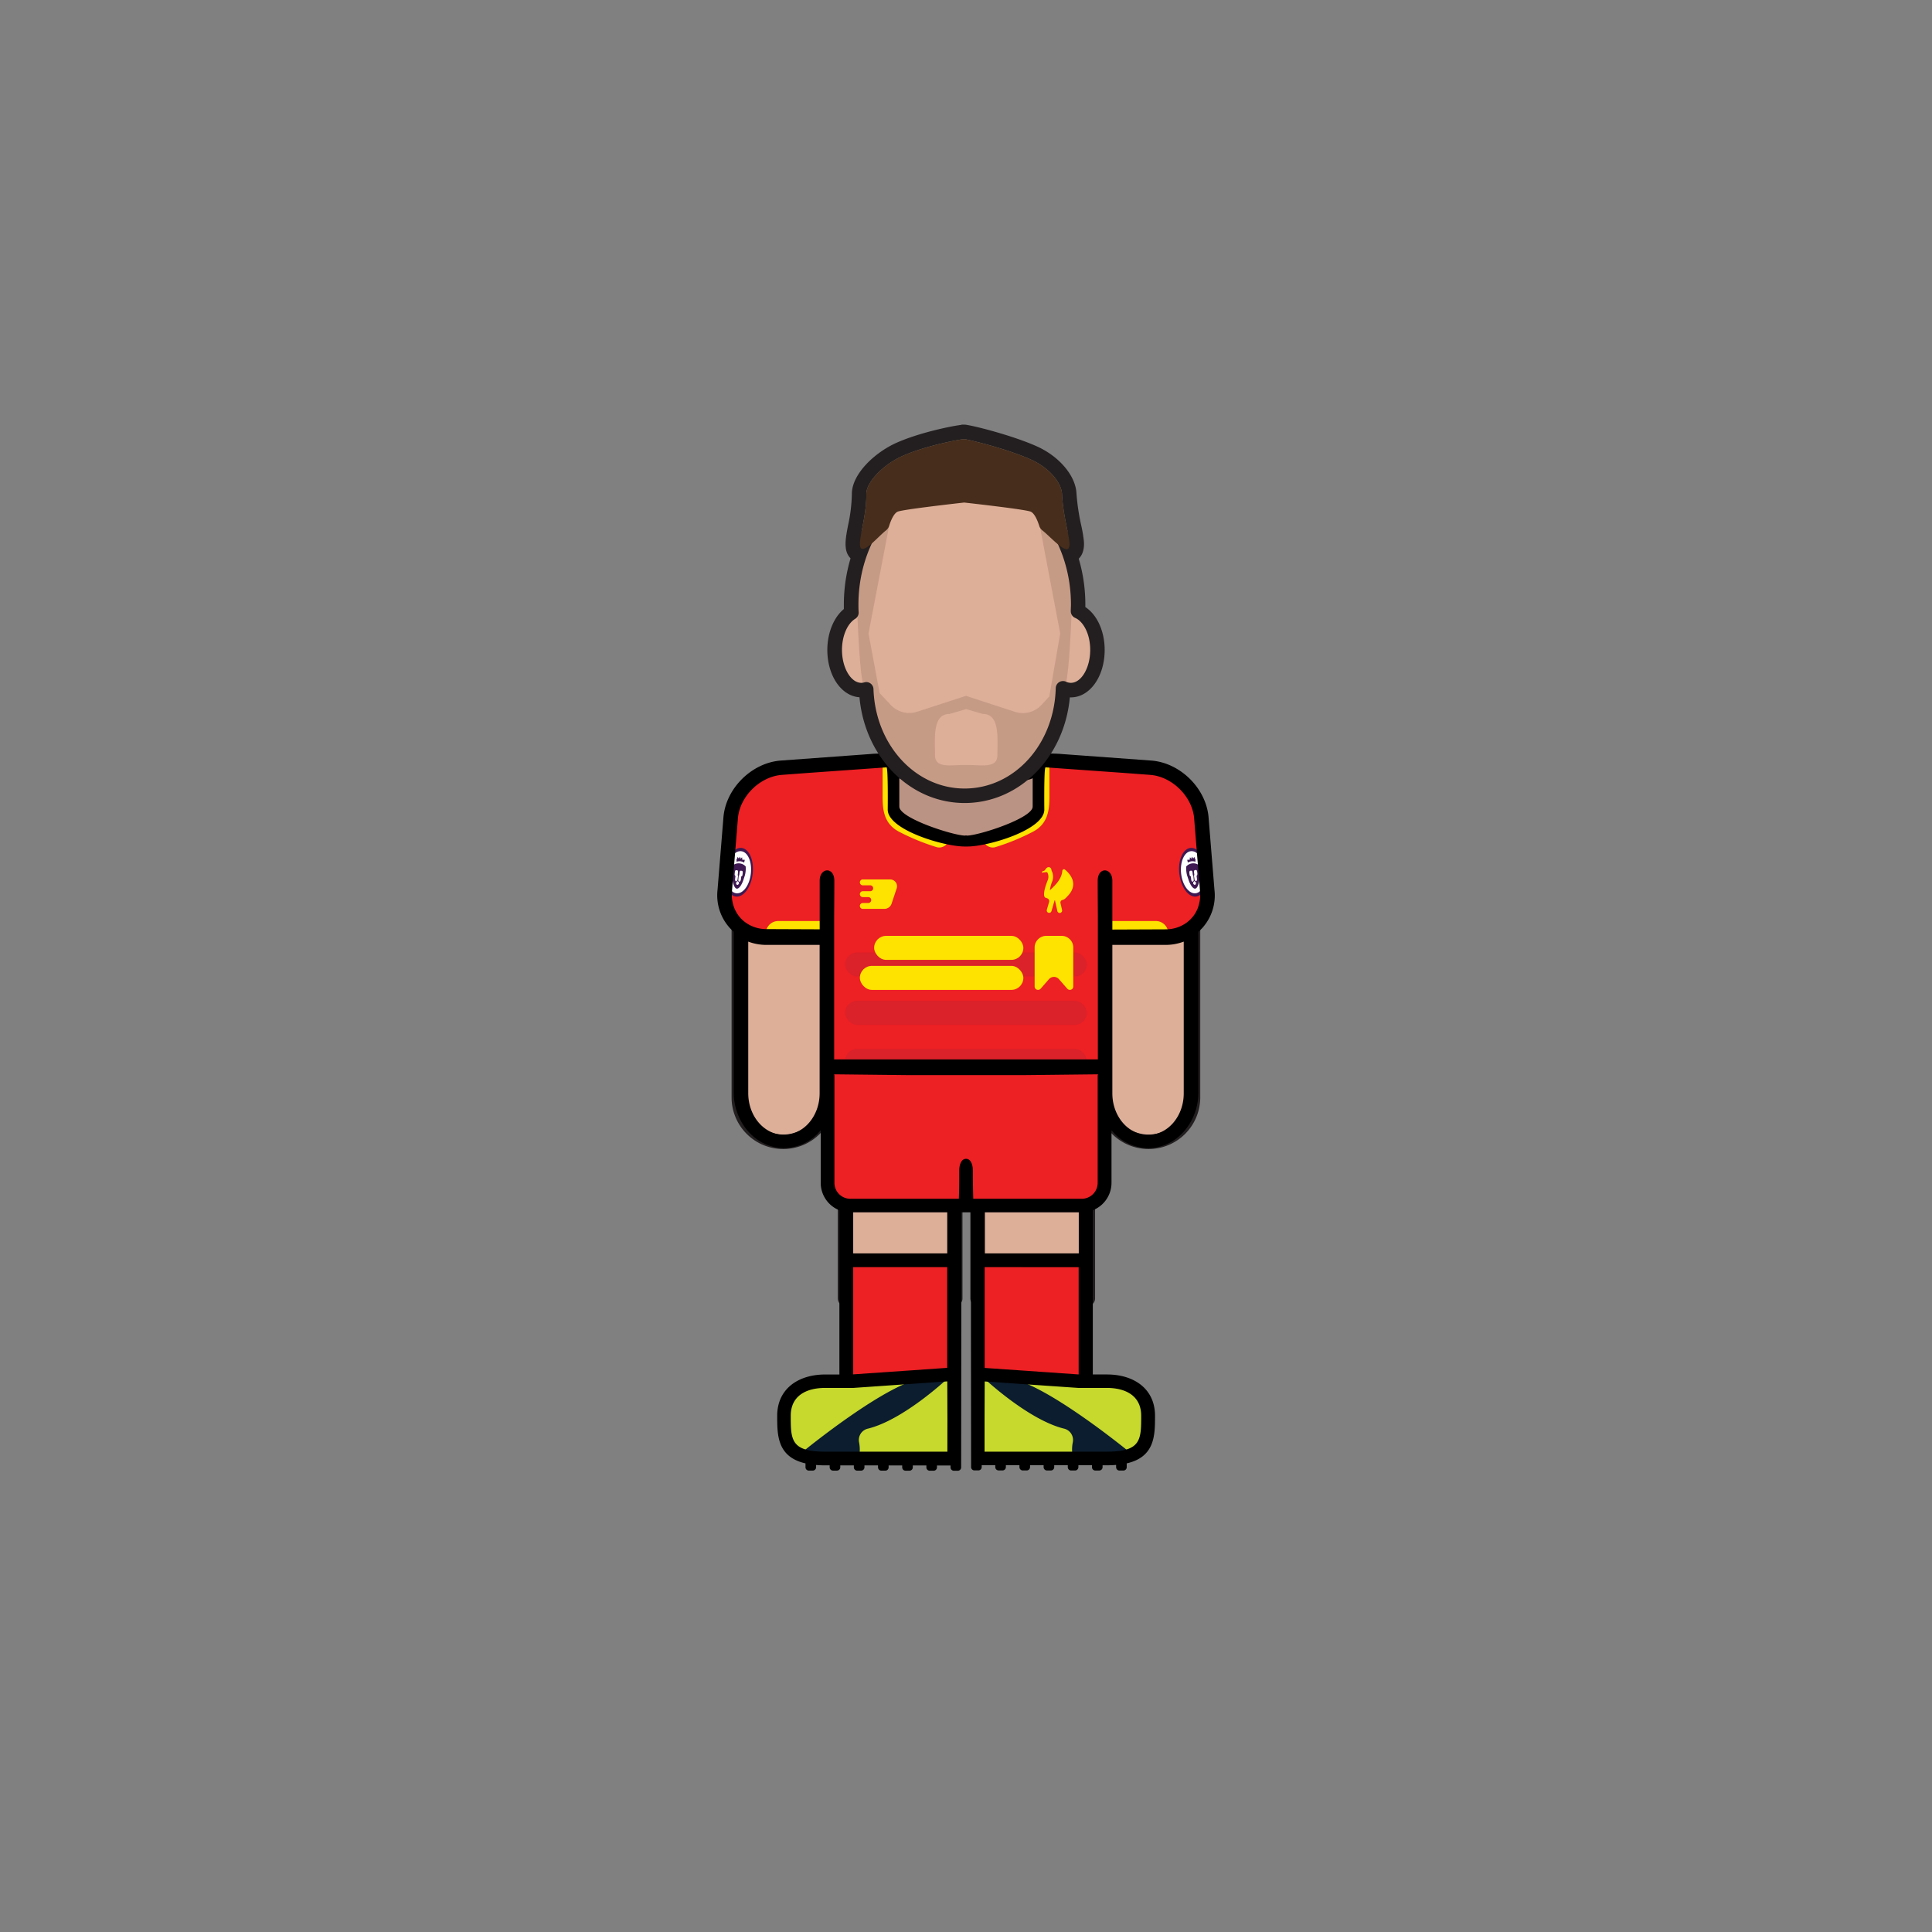 <svg id="player" xmlns="http://www.w3.org/2000/svg" viewBox="0 0 800 800"><rect x="0" y="0" width="800" height="800" fill="#808080" stroke="none"/><defs><style>.cls-1{fill:#ddaf99;stroke:#231f20;stroke-linecap:round;stroke-linejoin:round;stroke-width:6px}.cls-2{fill:#c6d92c}.cls-4{fill:#ed2024}.cls-5{fill:#db2129}.cls-6{fill:#fee200}.cls-7{fill:#fff}.cls-8{fill:#3e1952}.cls-9{fill:none}.cls-11{fill:#231f20}</style></defs><g id="skin"><path id="arm-left" class="cls-1" d="M305.93 382h36.78v72.4a18.39 18.39 0 01-18.39 18.39 18.39 18.39 0 01-18.39-18.39V382z"/><path id="arm-right" class="cls-1" d="M457.19 382H494v72.4a18.39 18.39 0 01-18.39 18.39 18.39 18.39 0 01-18.39-18.39V382h-.03z"/><path id="leg-left" class="cls-1" d="M349.88 492.02h45.67v45.67h-45.67z"/><path id="leg-right" class="cls-1" d="M404.78 492.02h45.67v45.67h-45.67z"/></g><g id="boots"><path id="left" class="cls-2" d="M395.33 570.04H372.5l-22.83 1.97h-12.5l-7.5 2.53-5.25 8.5v9.83l1.91 4.17 3.84 4.05 6.33 1.95h58.83v-33z"/><path id="right" class="cls-2" d="M404.61 570.27h22.83l22.83 1.97h12.5l7.5 2.53 5.25 8.5v9.83l-1.91 4.17-3.84 4.05-6.33 1.95h-58.83v-33z"/><path d="M332.46 601.09s36.34-29.8 50.75-30.43h9.33s-18.35 17.34-33.25 20.93a4.82 4.82 0 00-3.58 5.6 15.08 15.08 0 010 6.08s-16.25 2.5-23.25-2.18zm135.01 0s-36.34-29.8-50.75-30.43h-9.33s18.35 17.29 33.26 20.92a4.82 4.82 0 013.58 5.6 15.08 15.08 0 000 6.08s16.24 2.51 23.24-2.17z" fill="#0c1d2f" id="details"/></g><g id="socks"><g id="socks-2" data-name="socks"><path id="left-2" data-name="left" class="cls-4" d="M349.88 522h45.67v48.04h-45.67z"/><path id="right-2" data-name="right" class="cls-4" d="M404.38 522h45.67v48.04h-45.67z"/></g></g><g id="shorts"><path id="shorts-2" data-name="shorts" class="cls-4" d="M341.67 442.54h116.49v47a9.95 9.95 0 01-9.95 9.95h-96.6a9.95 9.95 0 01-9.95-9.95v-47h.01z"/></g><g id="shirt"><path id="shirt-2" data-name="shirt" class="cls-4" d="M369.5 314.8l-48.29 2.99-11.36 6.25-6.83 10.1-3.31 40.73 5.17 7.67 7.66 4.67h29.5l.17 54h114.83v-53.5l29.34-.17 7.01-4 6.99-10.5-3.4-37.33-6.83-11.84-9.77-6.08-49.84-2.99-1 21.24-6.5 6.5-11.16 3.48-11.88 2.02-15.46-3.17-11-5.66-3.66-3.84-.38-20.57z"/><g id="details-2" data-name="details"><g id="chest"><rect class="cls-5" x="349.95" y="394.4" width="100.09" height="9.94" rx="4.97" ry="4.97"/><rect class="cls-5" x="349.95" y="414.43" width="100.09" height="9.94" rx="4.97" ry="4.97"/><rect class="cls-5" x="349.95" y="434.32" width="100.09" height="9.94" rx="4.97" ry="4.97"/></g><path id="brand-new-balance" class="cls-6" d="M364.32 364.15h-7.05a1.22 1.22 0 00-1.22 1.22 1.22 1.22 0 001.22 1.22h3.07a1.22 1.22 0 011.16 1.61 1.22 1.22 0 01-1.16.83h-3.07a1.22 1.22 0 00-1.22 1.22 1.22 1.22 0 001.22 1.22h2.26a1.22 1.22 0 011.16 1.61 1.22 1.22 0 01-1.16.83h-2.26a1.22 1.22 0 00-1.22 1.22 1.22 1.22 0 001.22 1.22h8.91a3.15 3.15 0 003-2.15l2.11-6.33a2.82 2.82 0 00-2.68-3.71z"/><path id="crest-liverpool-16" class="cls-6" d="M441 360.09a.68.68 0 00-1.11.46c-.29 3.52-2.9 5.94-5.05 8-.24.23.26-2.15.76-3.32a5.53 5.53 0 00-.05-4.48 1.58 1.58 0 01-.18-.56c-.14-1.27-1.65-1.67-2.52-.11a1.13 1.13 0 01-.6.51c-.4.15-.94.37-.86.48s0 .15.05.2.33.07 1.32-.1h.24c.86-.23.84.6.9.61a3.76 3.76 0 01-.07 2.73c-.3.71-2.42 6-1.07 7.14a.81.81 0 00.23.09l.62.22a1.25 1.25 0 01.8 1.53l-.94 3.22a1 1 0 101.92.56l1.31-4.49h.13l1 4.48a1 1 0 101.95-.45l-.66-2.86a1.07 1.07 0 01.74-1.27 3 3 0 001.48-.85c.15-.17.3-.34.46-.49 5.2-5.11 1.33-9.48-.8-11.25z"/><g id="neck"><path id="left-3" data-name="left" class="cls-6" d="M393 346.85l-10.79-3.15-11.46-7.36V314.8l-5.29 1.7v13.35c0 5.58.59 11.39 7 14.65a93 93 0 0015.32 6.27 4.08 4.08 0 005.22-3.92z"/><path id="right-3" data-name="right" class="cls-6" d="M429.21 314.8v21.53l-11.46 7.36-10.75 3.16a4.08 4.08 0 005.22 3.92 93 93 0 0015.32-6.27c6.41-3.25 7-9.07 7-14.65V316.5z"/></g><path class="cls-6" d="M458.16 381.38h20.46a5.12 5.12 0 015.12 5.12h-25.58v-5.12z"/><path class="cls-6" d="M317.12 381.38h25.59a5.12 5.12 0 01-5.12 5.12h-20.47v-5.12z" transform="rotate(-180 329.915 383.94)"/><g id="sponsor-standard-chartered"><rect class="cls-6" x="361.96" y="387.52" width="61.79" height="9.94" rx="4.97" ry="4.97"/><rect class="cls-6" x="356.05" y="399.95" width="67.7" height="9.94" rx="4.97" ry="4.97"/><path class="cls-6" d="M441.94 409.41l-3.49-4a2.74 2.74 0 00-4.06 0l-3.49 4a1.42 1.42 0 01-2.48-.8v-16.46a4.84 4.84 0 015-4.63h6a4.84 4.84 0 015 4.63v16.45a1.42 1.42 0 01-2.48.81z"/></g><g id="logo-pl-ready-16"><g id="logo-pl-16"><ellipse class="cls-7" cx="494.1" cy="361.18" rx="5.41" ry="9.46" transform="rotate(-6.7 494.152 361.228)"/><path class="cls-8" d="M495.29 371.25c-3.18.37-6.29-3.84-6.95-9.39s1.4-10.37 4.58-10.75 6.29 3.84 6.95 9.39-1.41 10.37-4.58 10.75zm-2.21-18.79c-2.75.32-4.53 4.5-4 9.3s3.26 8.45 6 8.13 4.53-4.5 4-9.3-3.25-8.45-6-8.13z"/><path class="cls-8" d="M495.39 355.75v-.07h-.09l-.28.11h-.13l-.34-.93h-.06l-.33.57h-.13l-.39-.66a.07.07 0 00-.05 0l-.23.73h-.13l-.45-.48h-.06l-.08.7v.29h-1v.22l.17.7v.2h.15a4.2 4.2 0 011.4-.49 3.76 3.76 0 011.51.15h.14v-1.16z"/><path class="cls-9" d="M494.32 364.61s-.09-1-.18-1.9a.66.66 0 01-.23-.46l-.12-1c0-.42-.28-.73-.52-.7l-.45.05c-.24 0-.39.39-.34.8l.09.79c0 .42.28.73.52.7l.16 1.32c.06.54.36.94.67.91v.33z"/><path class="cls-8" d="M496.36 358.18a3.92 3.92 0 00-5.15.6 10.81 10.81 0 00.34 3.71l.66 2c.53 1.61 1.68 3.58 2.68 3.47s1.66-2.3 1.8-4l.18-2.1a10.81 10.81 0 00-.51-3.68zm-3.11 6l-.16-1.32c-.24 0-.47-.29-.52-.7l-.09-.79c0-.42.1-.78.34-.8l.45-.05c.24 0 .47.29.52.7l.12 1a.66.66 0 00.23.46c.09.86.18 1.88.18 1.9l-.4.52c-.31.06-.61-.35-.67-.89zm1.56 2.19h-.19c-.18 0-.41-.27-.56-.54a.41.41 0 010-.34 3.4 3.4 0 01.36-.56.18.18 0 01.28 0 3.4 3.4 0 01.48.46.41.41 0 01.07.34c-.1.32-.25.65-.44.68zm1-4.6c0 .42-.1.78-.34.8l.16 1.32c.06.54-.13 1-.44 1l-.51-.41s-.15-1-.27-1.89a.66.66 0 00.12-.5l-.12-1c0-.42.1-.78.34-.8l.45-.05c.24 0 .47.29.52.7z"/></g><g id="logo-pl-16-2" data-name="logo-pl-16"><ellipse class="cls-7" cx="305.9" cy="361.18" rx="9.46" ry="5.41" transform="rotate(-83.3 305.895 361.172)"/><path class="cls-8" d="M300.13 360.5c.65-5.55 3.77-9.77 6.95-9.39s5.23 5.19 4.58 10.75-3.77 9.77-6.95 9.39-5.23-5.2-4.58-10.75zm.78.09c-.56 4.81 1.21 9 4 9.3s5.45-3.32 6-8.13-1.21-9-4-9.3-5.43 3.32-6 8.13z"/><path class="cls-8" d="M304.61 355.75v-.07h.09l.28.11h.13l.34-.93h.06l.33.57h.13l.39-.66a.07.07 0 01.05 0l.23.73h.13l.45-.48h.06l.08.7v.29h1v.22l-.17.7v.2h-.15a4.2 4.2 0 00-1.4-.49 3.76 3.76 0 00-1.51.15h-.14v-1.16z"/><path class="cls-9" d="M305.68 364.61s.09-1 .18-1.9a.66.66 0 00.23-.46l.12-1c0-.42.28-.73.52-.7l.45.05c.24 0 .39.39.34.8l-.09.79c0 .42-.28.73-.52.7l-.16 1.32c-.06.54-.36.94-.67.91v.33z"/><path class="cls-8" d="M303.11 361.87l.18 2.1c.15 1.69.8 3.88 1.8 4s2.15-1.85 2.68-3.47l.66-2a10.81 10.81 0 00.34-3.71 3.92 3.92 0 00-5.15-.6 10.81 10.81 0 00-.51 3.68zm3 3.25l-.4-.52s.09-1 .18-1.9a.66.66 0 00.23-.46l.12-1c0-.42.28-.73.52-.7l.45.05c.24 0 .39.39.34.8l-.09.79c0 .42-.28.73-.52.7l-.16 1.32c-.09.55-.39.96-.7.92zm-1.31.63a.41.41 0 01.07-.34 3.4 3.4 0 01.48-.46.18.18 0 01.28 0 3.4 3.4 0 01.36.56.41.41 0 010 .34c-.15.28-.38.56-.56.54h-.19c-.24-.01-.39-.34-.47-.64zm-.5-4.73c0-.42.28-.73.52-.7l.45.05c.24 0 .39.39.34.8l-.12 1a.66.66 0 00.12.5c-.12.86-.26 1.87-.27 1.89l-.51.41c-.31 0-.51-.5-.44-1l.16-1.32c-.24 0-.39-.39-.34-.8z"/></g></g></g></g><path id="neck-2" data-name="neck" fill="#bb9384" d="M427.63 340.26l-27.59 8.62-28.6-9.62-1.92-23.62h61.04l-2.93 24.62z"/><path d="M502.88 368.43l-2.47-30.36c-1.19-11.87-11.83-22.25-23.72-23.14l-37.14-2.71c-4.07-.45-20.52-.09-39.55.53-19-.62-35.48-1-39.55-.53l-37.14 2.71c-11.89.89-22.53 11.27-23.72 23.14l-2.47 30.36a20.15 20.15 0 005 15.74 19.92 19.92 0 001.69 1.64v66.36c0 12.81 9.32 23.22 20.78 23.22a19.8 19.8 0 0015.25-7.39v21.79a12.23 12.23 0 007.74 11.36v68h-5.93c-10.93 0-19.83 5.8-19.83 17.11 0 8.06 0 17 11.72 19.7v1.6a1.38 1.38 0 001.38 1.38h1.63a1.38 1.38 0 001.38-1.37v-.95c1.16.09 2.39.15 3.73.15h1.89v.8a1.38 1.38 0 001.38 1.38h1.63a1.38 1.38 0 001.38-1.37v-.8h5.62v.8a1.38 1.38 0 001.38 1.38h1.63a1.38 1.38 0 001.38-1.37v-.8h5.62v.8a1.38 1.38 0 001.38 1.38h1.63a1.38 1.38 0 001.38-1.37v-.8h5.62v.8a1.38 1.38 0 001.38 1.38h1.63a1.38 1.38 0 001.38-1.37v-.8h5.62v.8a1.38 1.38 0 001.38 1.38h1.63a1.38 1.38 0 001.38-1.37v-.8h5.62v.8a1.38 1.38 0 001.38 1.38h1.63a1.38 1.38 0 001.38-1.37v-.81l.06-55.45V502h4v49.21l.06 54.67v1.6a1.38 1.38 0 001.38 1.38h1.63a1.38 1.38 0 001.38-1.37v-.8h5.62v.8a1.38 1.38 0 001.38 1.38h1.63a1.38 1.38 0 001.38-1.37v-.8h5.62v.8a1.38 1.38 0 001.38 1.38h1.63a1.38 1.38 0 001.38-1.37v-.8h5.62v.8a1.38 1.38 0 001.38 1.38h1.63a1.38 1.38 0 001.38-1.37v-.8h5.62v.8a1.38 1.38 0 001.38 1.38h1.63a1.38 1.38 0 001.38-1.37v-.8h5.62v.8a1.38 1.38 0 001.38 1.38h1.63a1.38 1.38 0 001.38-1.37v-.8h1.89c1.33 0 2.57-.05 3.72-.15v.95a1.38 1.38 0 001.38 1.38h1.63a1.38 1.38 0 001.38-1.37v-1.6c11.71-2.68 11.72-11.64 11.72-19.7 0-11.3-8.89-17.11-19.83-17.11h-5.93v-68a12.23 12.23 0 007.74-11.36V468a19.8 19.8 0 0015.21 7.42c11.46 0 20.78-10.42 20.78-23.22v-66.39a19.92 19.92 0 001.69-1.64 20.15 20.15 0 004.95-15.74zm-130.49-46.18c3.46 1.84 15.64 2.07 27.61 1.79 12 .28 24.15 0 27.61-1.79V334c0 4.8-22.42 12-27.23 12l-.38-.08-.38.08c-4.8 0-27.23-7.19-27.23-12zm-33 75.43v55c0 9.5-6.63 17.22-14.78 17.22s-14.78-7.73-14.78-17.22V389.9a21.08 21.08 0 007.47 1.36h22.09zm52.9 203.42h-50.64c-14.22 0-14.22-5-14.22-14.89 0-8.21 6.38-11.5 14.22-11.5h11.67l38.93-2.71.06 15.37zm-38.74-76.4h38.67v41.7l-38.67 2.68h-.26V524.7zm-.26-5.74V502h38.94v17h-38.91zm104.77 55.75h.26c7.84 0 14.22 3.29 14.22 11.5 0 9.91 0 14.89-14.22 14.89h-50.64v-13.7l.06-15.37 38.93 2.69h11.42zm-11.67-50h.26v44.4h-.26l-38.67-2.68V524.7zM407.75 519v-17h38.95v17h-38.95zm46.84-73.77h-.07v44.58a6.6 6.6 0 01-6.58 6.58H403s-.11-3.73-.16-8.75v-2.79c0-3.51-1.41-5.09-2.82-5-1.41-.09-2.82 1.49-2.82 5v2.79c0 5-.16 8.75-.16 8.75H352.1a6.6 6.6 0 01-6.58-6.58v-44.63h-.07v-.33l30.24.33h48.69l30.24-.33zm35.57 7.51c0 9.5-6.63 17.22-14.78 17.22s-14.78-7.73-14.78-17.22v-61.48h22.09a21.08 21.08 0 007.47-1.36zm6-77.21a13.53 13.53 0 01-6 7.29 14.69 14.69 0 01-7.47 2l-22.09.09v-20.19c0-5.56-6.07-5.94-6.07 0s.07 14.37.07 14.37v59.59H345.41v-59.61s.07-8.46.07-14.37-6.07-5.54-6.07 0v20.11l-22.09-.09a14.69 14.69 0 01-7.47-2 13.53 13.53 0 01-6-7.29 14.89 14.89 0 01-.75-6.46l2.47-30.36c.89-9 9.23-17.08 18.2-17.75l11.12-.83 32.22-2.29c.68.54.48 17.49.48 17.49 0 8.43 23.34 15.29 31.77 15.29h1.3c8.43 0 31.77-6.86 31.77-15.29 0 0-.2-16.95.48-17.49l32.22 2.29 11.12.83c9 .67 17.3 8.8 18.2 17.75L496.9 369a14.89 14.89 0 01-.75 6.48z" id="border"/><g id="head"><path class="cls-11" d="M399.2 181.83h.08c.89 0 17 3.7 27.68 8.5 7.73 3.49 12.57 9.68 12.8 14.23.6 11.94 4.65 21.36 2.4 22.73a1 1 0 01-.51.13c-2.24 0-7.37-5.7-10-7.77a3.83 3.83 0 01-1.31-1.88c-.56-1.78-1.83-5.17-3.56-5.9-2.1-.88-22.78-3.24-27.52-3.77-4.74.53-25.42 2.88-27.52 3.77-1.73.73-3 4.12-3.56 5.9a3.83 3.83 0 01-1.31 1.88c-2.66 2.07-7.44 7.64-9.63 7.64a1 1 0 01-.51-.13c-2.25-1.37 2.15-12.29 2-22.6-.07-4.8 6.89-12.18 15.07-15.79 10.19-4.5 24.4-6.94 25.41-6.94m0-6h-.94l-.31.11c-4.39.56-17.24 3.22-26.58 7.34s-18.76 13.19-18.64 21.37a66.42 66.42 0 01-1.58 12.9c-1.22 6.36-2.27 11.85 2.45 14.73a7 7 0 003.64 1c3.89 0 7.05-3 10.71-6.52 1-.94 2-1.91 2.61-2.39a9.8 9.8 0 003.35-4.82 15.62 15.62 0 01.88-2.27c3.41-.63 12.86-1.85 24.47-3.16 11.61 1.3 21.06 2.53 24.47 3.16a15.62 15.62 0 01.89 2.27 9.8 9.8 0 003.34 4.82c.61.47 1.61 1.41 2.58 2.31 3.87 3.61 7.22 6.73 11.13 6.73a7 7 0 003.64-1c2.64-1.62 3.82-4.44 3.49-8.4a59.43 59.43 0 00-1.07-6.35 89.49 89.49 0 01-2-13.41c-.37-7.25-7.08-15.22-16.33-19.39s-24.08-8.08-28.86-8.88a6.21 6.21 0 00-1.37-.15z"/><path id="skin-2" data-name="skin" d="M446.38 253.1c0-.91.08-1.81.08-2.73 0-30.51-21.06-55.25-47-55.25s-47 24.74-47 55.25c0 1.11 0 2.21.1 3.31-4 2.46-6.9 8.44-6.9 15.43 0 9.19 4.93 16.64 11 16.64a7.47 7.47 0 002.1-.31c.82 24.5 18.74 44.08 40.73 44.08s40.12-19.81 40.74-44.5a7.65 7.65 0 003.25.74c6.08 0 11-7.45 11-16.64-.05-7.65-3.48-14.06-8.1-16.02z" fill="#ddaf99"/><path d="M444.55 225.38l-14-7.6 8.45 44.53-4.52 26.08-3.34 3.61a10.48 10.48 0 01-10.84 2.75l-20.3-6.62-20.25 6.58a10.48 10.48 0 01-10.8-2.71l-4.71-5-4.6-24.68 8.53-44.55-14 7.6s.88 54 3.63 59.13a10 10 0 002.56 3.2c0 2.24 0 5.19.13 8.67.32 8.13 14.3 23 20.55 28.25s19 6.75 19 6.75 12.79-1.5 19-6.75 20.23-20.12 20.55-28.25c.17-4.28.16-7.74.11-10.08a12 12 0 001.17-1.8c2.81-5.11 3.68-59.11 3.68-59.11zM413 312.69c0 5.56-6.51 4.06-12.06 4.06h-1.71c-5.56 0-12.06 1.49-12.06-4.06 0-7.18-1.12-17.06 6.06-17.06l6.86-2 6.86 2c7.13 0 6.05 9.87 6.05 17.06z" opacity=".15" fill="#472d1b"/><path class="cls-11" d="M399.42 332.51c-22.68 0-41.28-19-43.53-43.79-7.52-.49-13.31-8.93-13.31-19.61 0-7 2.64-13.45 6.84-16.92v-1.82c0-32.12 22.45-58.25 50-58.25s50 26.13 50 58.25v1c4.85 3.17 8 10 8 17.76 0 11-6.15 19.64-14 19.64H443c-2.3 24.79-20.83 43.74-43.58 43.74zm-40.73-50.08a3 3 0 013 2.9c.77 23.09 17.35 41.18 37.73 41.18 20.58 0 37.15-18.26 37.74-41.58a3 3 0 014.27-2.64 4.68 4.68 0 002 .46c4.34 0 8-6.24 8-13.64 0-7-3.13-11.94-6.21-13.24a3 3 0 01-1.83-2.89v-.18c0-.8.07-1.61.07-2.42 0-28.81-19.75-52.25-44-52.25s-44 23.44-44 52.25c0 .92 0 1.89.09 3.16a3 3 0 01-1.44 2.71c-3.27 2-5.46 7.16-5.46 12.86 0 7.39 3.67 13.64 8 13.64a4.49 4.49 0 001.26-.19 3 3 0 01.78-.13z"/><path d="M439.77 204.56c-.23-4.55-5.07-10.74-12.8-14.23-10.83-4.88-27.35-8.62-27.72-8.5-.35-.12-15 2.33-25.46 6.93-8.18 3.61-15.13 11-15.07 15.79.15 10.31-4.26 21.23-2 22.6 1.85 1.13 7.25-5.26 10.14-7.51a3.83 3.83 0 001.31-1.88c.56-1.78 1.83-5.17 3.56-5.9 2.1-.88 22.78-3.24 27.52-3.77 4.74.53 25.42 2.88 27.52 3.77 1.73.73 3 4.12 3.56 5.9a3.83 3.83 0 001.31 1.88c2.89 2.25 8.68 8.77 10.53 7.64 2.25-1.36-1.79-10.78-2.4-22.72z" fill="#472d1b"/></g></svg>